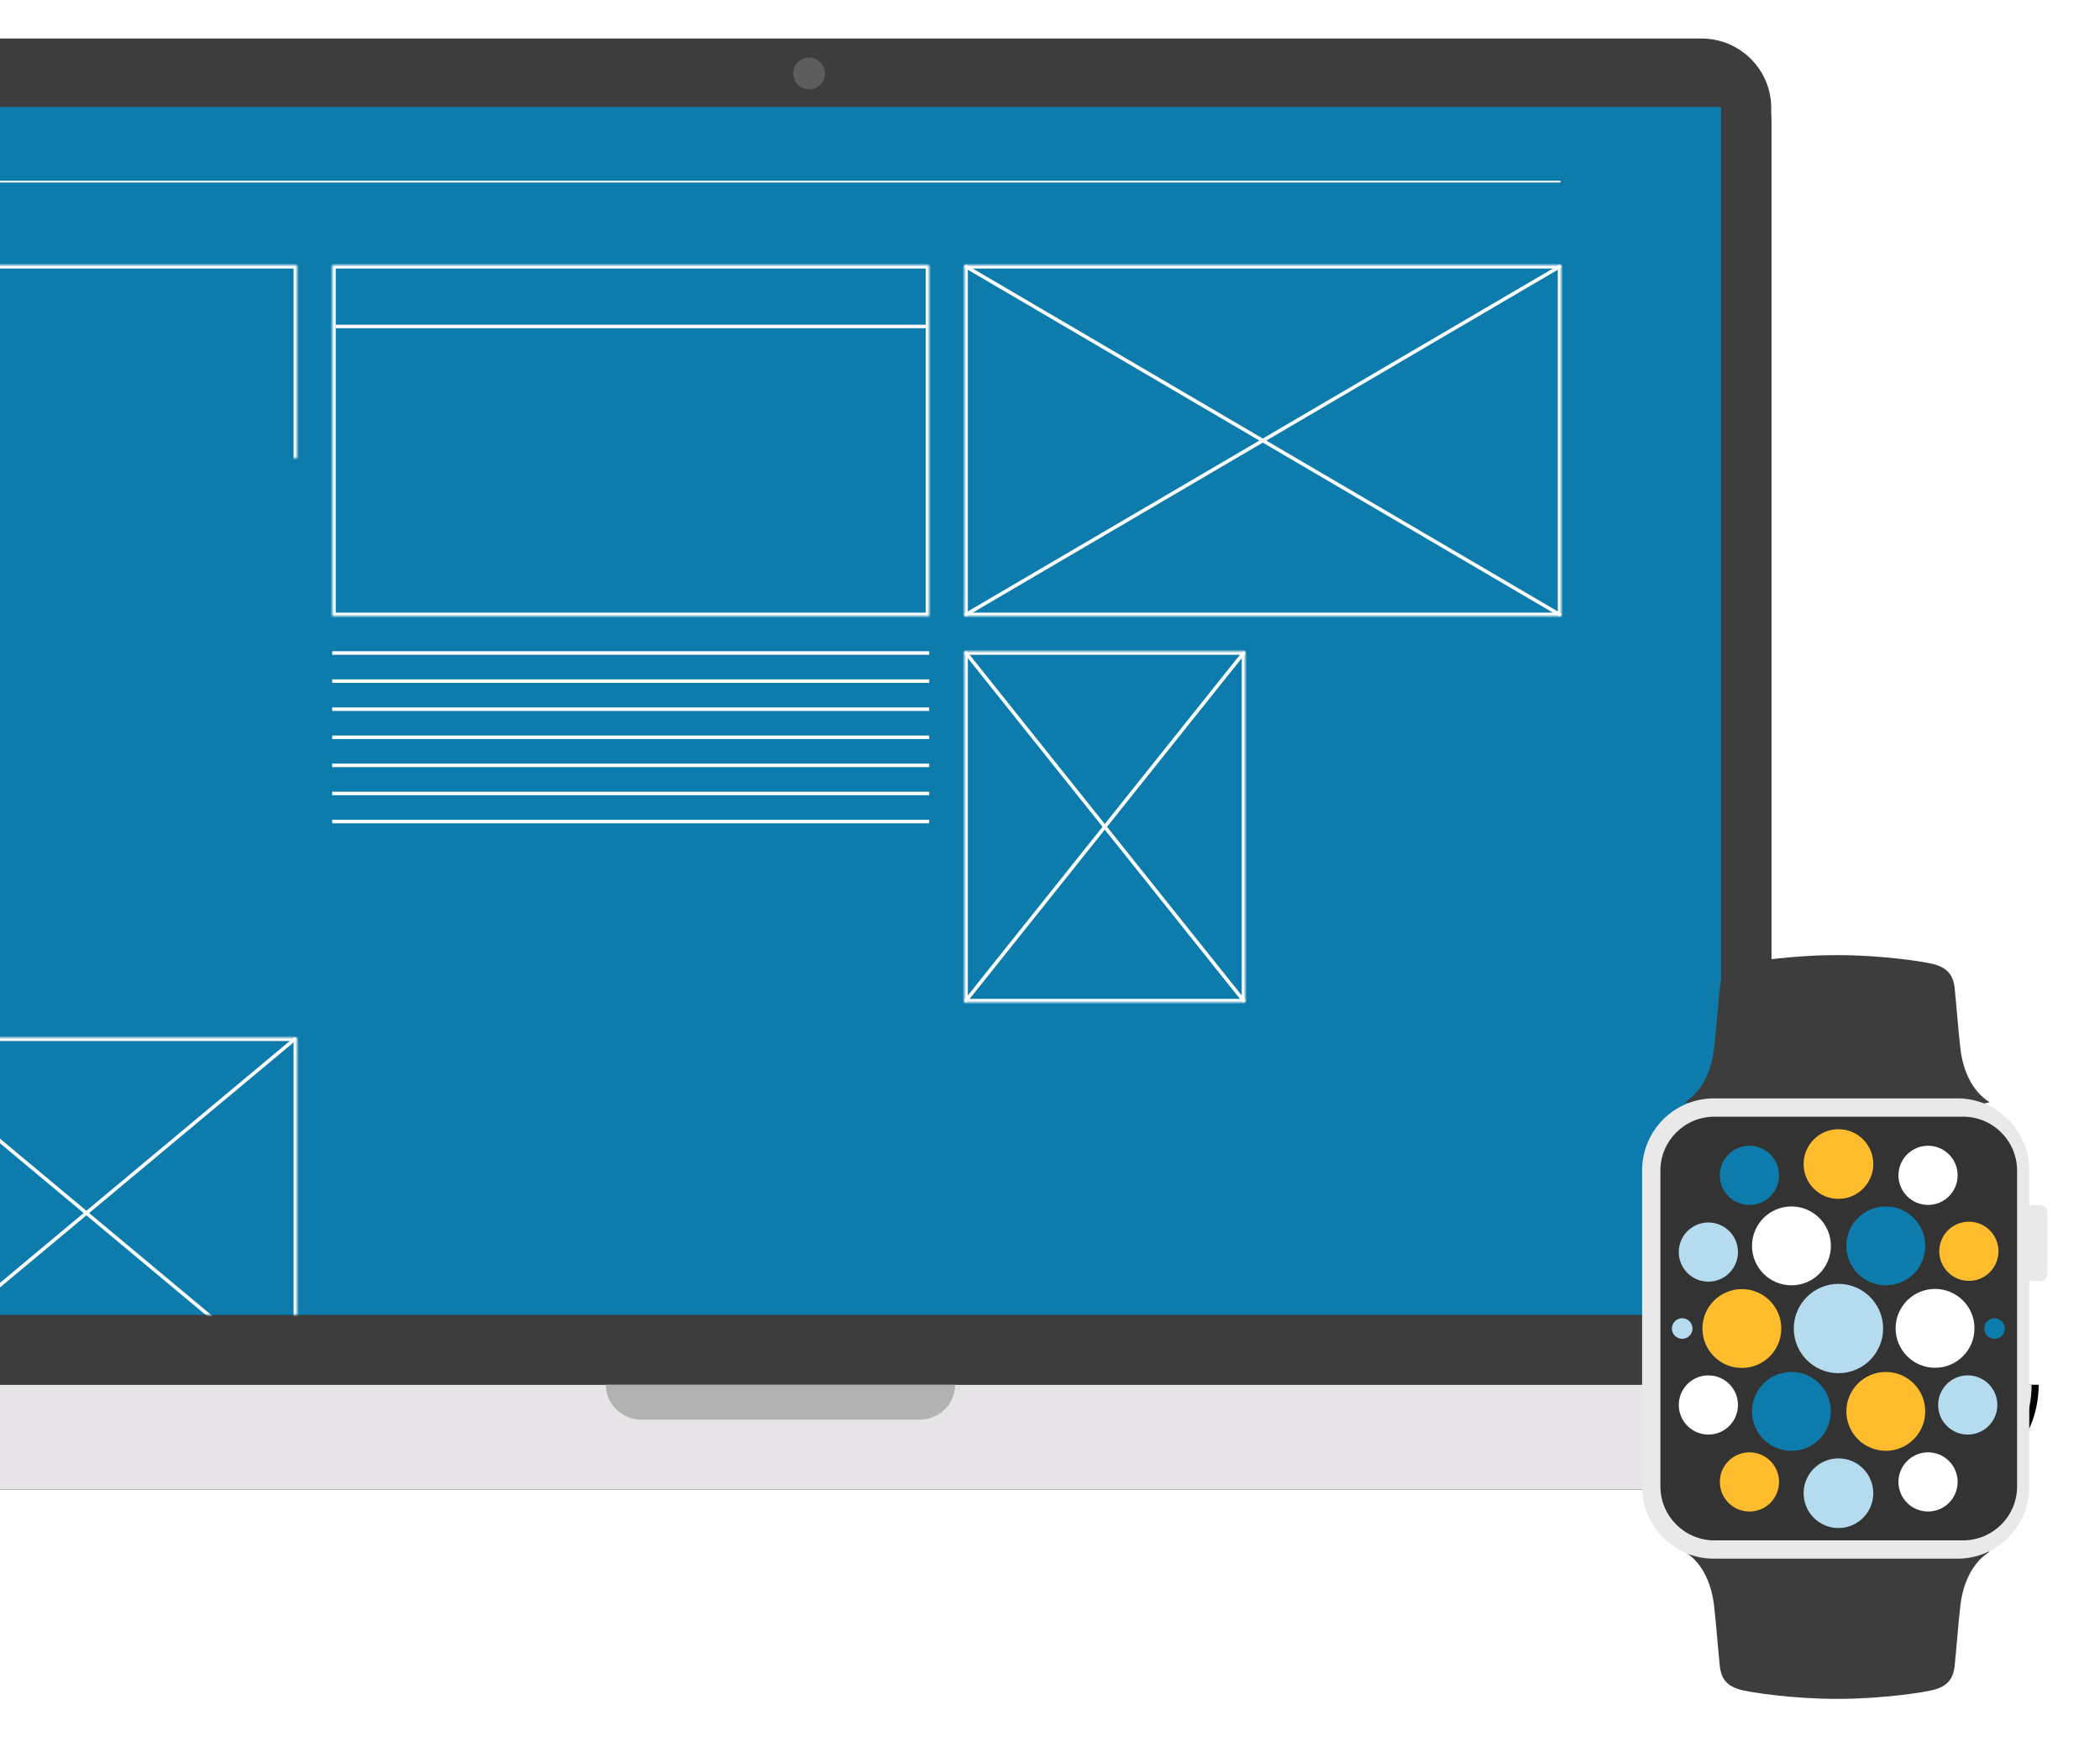 <svg width="598" height="499" xmlns="http://www.w3.org/2000/svg" xmlns:xlink="http://www.w3.org/1999/xlink"><defs><path d="M364.24 383.404H74.222V19.79C74.223 8.859 83.1 0 94.053 0h525.5c10.956 0 19.83 8.859 19.83 19.789v363.615H364.239Z" id="p"/><path d="M713.532 383.404c0 16.48-13.055 29.84-29.162 29.84H29.24c-16.106 0-29.165-13.36-29.165-29.84h713.458Z" id="r"/><path id="s" d="M0 344h535.5V0H0z"/><path id="a" d="M0 0h170v100H0z"/><path id="b" d="M0 0h170v100H0z"/><path id="f" d="M0 0h80v100H0z"/><path id="g" d="M0 0h120v100H0z"/><path id="h" d="M410 155h80v45h-80z"/><path id="i" d="M410 210h80v45h-80z"/><path id="j" d="M320 265h170v90H320z"/><path id="k" d="M-40 45h170v100H-40z"/><path id="l" d="M140 265h170v21H140z"/><path id="m" d="M-40 155h170v100H-40z"/><path id="n" d="M140 296h170v59H140z"/><path d="M102.003 105.286c0 8.495-6.888 15.38-15.385 15.38h-70.8c-8.496 0-15.384-6.885-15.384-15.38V15.38C.434 6.887 7.322 0 15.818 0h70.8c8.497 0 15.385 6.887 15.385 15.381v89.905Z" id="J"/><mask id="u" maskContentUnits="userSpaceOnUse" maskUnits="objectBoundingBox" x="0" y="0" width="170" height="100" fill="#fff"><use xlink:href="#a"/></mask><mask id="v" maskContentUnits="userSpaceOnUse" maskUnits="objectBoundingBox" x="0" y="0" width="170" height="100" fill="#fff"><use xlink:href="#b"/></mask><mask id="w" maskContentUnits="userSpaceOnUse" maskUnits="objectBoundingBox" x="0" y="0" width="6" height="6" fill="#fff"><use xlink:href="#c"/></mask><mask id="x" maskContentUnits="userSpaceOnUse" maskUnits="objectBoundingBox" x="0" y="0" width="6" height="6" fill="#fff"><use xlink:href="#d"/></mask><mask id="y" maskContentUnits="userSpaceOnUse" maskUnits="objectBoundingBox" x="0" y="0" width="6" height="6" fill="#fff"><use xlink:href="#e"/></mask><mask id="z" maskContentUnits="userSpaceOnUse" maskUnits="objectBoundingBox" x="0" y="0" width="80" height="100" fill="#fff"><use xlink:href="#f"/></mask><mask id="A" maskContentUnits="userSpaceOnUse" maskUnits="objectBoundingBox" x="0" y="0" width="120" height="100" fill="#fff"><use xlink:href="#g"/></mask><mask id="B" maskContentUnits="userSpaceOnUse" maskUnits="objectBoundingBox" x="0" y="0" width="80" height="45" fill="#fff"><use xlink:href="#h"/></mask><mask id="C" maskContentUnits="userSpaceOnUse" maskUnits="objectBoundingBox" x="0" y="0" width="80" height="45" fill="#fff"><use xlink:href="#i"/></mask><mask id="D" maskContentUnits="userSpaceOnUse" maskUnits="objectBoundingBox" x="0" y="0" width="170" height="90" fill="#fff"><use xlink:href="#j"/></mask><mask id="E" maskContentUnits="userSpaceOnUse" maskUnits="objectBoundingBox" x="0" y="0" width="170" height="100" fill="#fff"><use xlink:href="#k"/></mask><mask id="F" maskContentUnits="userSpaceOnUse" maskUnits="objectBoundingBox" x="0" y="0" width="170" height="21" fill="#fff"><use xlink:href="#l"/></mask><mask id="G" maskContentUnits="userSpaceOnUse" maskUnits="objectBoundingBox" x="0" y="0" width="170" height="100" fill="#fff"><use xlink:href="#m"/></mask><mask id="H" maskContentUnits="userSpaceOnUse" maskUnits="objectBoundingBox" x="0" y="0" width="170" height="59" fill="#fff"><use xlink:href="#n"/></mask><filter x="-50%" y="-50%" width="200%" height="200%" filterUnits="objectBoundingBox" id="o"><feOffset dy="4" in="SourceAlpha" result="shadowOffsetOuter1"/><feGaussianBlur stdDeviation="7.5" in="shadowOffsetOuter1" result="shadowBlurOuter1"/><feColorMatrix values="0 0 0 0 0.58 0 0 0 0 0.58 0 0 0 0 0.58 0 0 0 0.5 0" in="shadowBlurOuter1"/></filter><filter x="-50%" y="-50%" width="200%" height="200%" filterUnits="objectBoundingBox" id="q"><feOffset dx="2" in="SourceAlpha" result="shadowOffsetOuter1"/><feGaussianBlur stdDeviation="7.5" in="shadowOffsetOuter1" result="shadowBlurOuter1"/><feColorMatrix values="0 0 0 0 0.579 0 0 0 0 0.579 0 0 0 0 0.579 0 0 0 0.5 0" in="shadowBlurOuter1"/></filter><filter x="-50%" y="-50%" width="200%" height="200%" filterUnits="objectBoundingBox" id="I"><feOffset dy="5" in="SourceAlpha" result="shadowOffsetOuter1"/><feGaussianBlur stdDeviation="7.5" in="shadowOffsetOuter1" result="shadowBlurOuter1"/><feColorMatrix values="0 0 0 0 0.598 0 0 0 0 0.598 0 0 0 0 0.598 0 0 0 0.5 0" in="shadowBlurOuter1" result="shadowMatrixOuter1"/><feMerge><feMergeNode in="shadowMatrixOuter1"/><feMergeNode in="SourceGraphic"/></feMerge></filter><circle id="c" cx="9" cy="9" r="3"/><circle id="d" cx="18" cy="9" r="3"/><circle id="e" cx="27" cy="9" r="3"/></defs><g fill="none" fill-rule="evenodd"><g transform="translate(-135 10.977)"><use fill="#000" filter="url(#o)" xlink:href="#p"/><use fill="#3D3D3D" xlink:href="#p"/></g><g transform="translate(-135 10.977)"><use fill="#000" filter="url(#q)" xlink:href="#r"/><use fill="#E7E5E7" xlink:href="#r"/></g><path d="M271.99 394.381c0 5.494-4.552 9.947-10.167 9.947h-79.135c-5.613 0-10.167-4.453-10.167-9.947h99.468Z" fill="#B3B2B2"/><g transform="translate(-45.4 30.477)"><mask id="t" fill="#fff"><use xlink:href="#s"/></mask><use fill="#0D7CAD" xlink:href="#s"/><g mask="url(#t)" stroke="#FFF"><g transform="translate(320 45)"><use mask="url(#u)" stroke-width="2" xlink:href="#a"/><path d="m.497.467 169.006 99.066m0-99.066L.497 99.533" stroke-linecap="round"/></g></g><g mask="url(#t)" stroke="#FFF"><g transform="translate(140 45)"><use mask="url(#v)" stroke-width="2" xlink:href="#b"/><path d="M1.5 17.5h167" stroke-linecap="square"/><use mask="url(#w)" stroke-width="2" xlink:href="#c"/><use mask="url(#x)" stroke-width="2" xlink:href="#d"/><use mask="url(#y)" stroke-width="2" xlink:href="#e"/></g></g><g mask="url(#t)" stroke="#FFF"><g transform="translate(320 155)"><use mask="url(#z)" stroke-width="2" xlink:href="#f"/><path d="m.47.5 79.06 99m0-99L.47 99.5" stroke-linecap="round"/></g></g><g mask="url(#t)" stroke="#FFF"><g transform="translate(10 265)"><use mask="url(#A)" stroke-width="2" xlink:href="#g"/><path d="m.706.5 118.588 99m0-99L.706 99.5" stroke-linecap="round"/></g></g><g mask="url(#t)" stroke-width="2" stroke="#FFF"><use mask="url(#B)" xlink:href="#h"/></g><g mask="url(#t)" stroke-width="2" stroke="#FFF"><use mask="url(#C)" xlink:href="#i"/></g><g mask="url(#t)" stroke-width="2" stroke="#FFF"><use mask="url(#D)" xlink:href="#j"/></g><g mask="url(#t)" stroke-width="2" stroke="#FFF"><use mask="url(#E)" xlink:href="#k"/></g><g mask="url(#t)" stroke="#FFF" stroke-linecap="square"><path d="M140.5 155.5h169m-169 8h169m-169 8h169m-169 8h169m-169 8h169m-169 8h169m-169 8h169"/></g><g mask="url(#t)" stroke-width="2" stroke="#FFF"><use mask="url(#F)" xlink:href="#l"/></g><g mask="url(#t)" stroke-width="2" stroke="#FFF"><use mask="url(#G)" xlink:href="#m"/></g><g mask="url(#t)" stroke-width="2" stroke="#FFF"><use mask="url(#H)" xlink:href="#n"/></g><g mask="url(#t)" stroke-linecap="square" stroke="#FFF" stroke-width=".5"><path d="M30.898 21.25h458.637"/></g></g><path d="M230.392 16.403a4.52 4.52 0 1 1 0 9.042 4.52 4.52 0 0 1-4.52-4.524 4.518 4.518 0 0 1 4.52-4.518" fill="#5D5D5D"/><g filter="url(#I)" transform="translate(467.612 267.023)"><path d="m55.559 51.218 43.405-9.314c-5.527-3.433-7.721-10.021-8.327-15.264-.605-5.242-1.21-13.234-1.642-17.273-.432-4.04-2.42-5.672-5.359-6.617C80.697 1.805 67.818 0 55.933 0l-.374.002L55.184 0C43.3 0 30.42 1.805 27.482 2.75c-2.94.945-4.927 2.578-5.36 6.617-.431 4.04-1.036 12.031-1.642 17.273-.605 5.243-2.8 11.831-8.327 15.264l43.406 9.314Zm0 109.382-43.406 9.314c5.527 3.433 7.722 10.021 8.327 15.264.606 5.242 1.21 13.234 1.643 17.273.432 4.04 2.42 5.672 5.359 6.617 2.938.945 15.817 2.75 27.702 2.75l.375-.002.374.002c11.885 0 24.764-1.805 27.703-2.75 2.939-.945 4.927-2.578 5.36-6.617.431-4.04 1.036-12.031 1.641-17.273.606-5.243 2.8-11.831 8.327-15.264L55.56 160.6Z" fill="#3D3D3D"/><path d="M110.25 151.35c0 11.342-9.14 20.535-20.414 20.535H20.413C9.14 171.885 0 162.692 0 151.351V61.336C0 49.995 9.14 40.8 20.413 40.8h69.423c11.274 0 20.414 9.194 20.414 20.535v90.015Z" fill="#E9E9E9"/><path d="M115.458 90.684c0 1.217-.844 2.203-1.885 2.203h-2.602c-1.041 0-2.458-3.26-2.458-8.098v-6.953c0-3.067 1.417-6.651 2.458-6.651h2.602c1.041 0 1.885.986 1.885 2.203v17.296Z" fill="#E9E9E9"/><g transform="translate(4.775 46.01)"><mask id="K" fill="#fff"><use xlink:href="#J"/></mask><use fill="#333" xlink:href="#J"/><circle fill="#FFF" mask="url(#K)" cx="78.642" cy="60.281" r="11.23"/><circle fill="#0D7CAD" mask="url(#K)" cx="64.619" cy="36.794" r="11.23"/><circle fill="#FFBD2E" mask="url(#K)" cx="51.135" cy="13.488" r="9.92"/><circle fill="#0D7CAD" mask="url(#K)" cx="25.791" cy="16.703" r="8.428"/><circle fill="#B5DBEF" mask="url(#K)" cx="14.091" cy="38.56" r="8.428"/><circle fill="#FFF" mask="url(#K)" cx="14.091" cy="82.104" r="8.428"/><circle fill="#FFBD2E" mask="url(#K)" cx="25.791" cy="104.021" r="8.428"/><circle fill="#FFF" mask="url(#K)" cx="76.646" cy="104.021" r="8.428"/><circle fill="#B5DBEF" mask="url(#K)" cx="87.95" cy="82.104" r="8.428"/><circle fill="#0D7CAD" mask="url(#K)" cx="95.585" cy="60.332" r="2.935"/><circle fill="#B5DBEF" mask="url(#K)" cx="6.639" cy="60.332" r="2.935"/><circle fill="#FFBD2E" mask="url(#K)" cx="88.276" cy="38.333" r="8.428"/><circle fill="#FFF" mask="url(#K)" cx="76.646" cy="16.703" r="8.428"/><circle fill="#B5DBEF" mask="url(#K)" cx="51.135" cy="107.236" r="9.92"/><circle fill="#FFF" mask="url(#K)" cx="37.748" cy="36.794" r="11.23"/><circle fill="#FFBD2E" mask="url(#K)" cx="23.628" cy="60.332" r="11.23"/><circle fill="#0D7CAD" mask="url(#K)" cx="37.748" cy="83.93" r="11.23"/><circle fill="#FFBD2E" mask="url(#K)" cx="64.619" cy="83.93" r="11.23"/><path d="M51.135 73.053c7.026 0 12.721-5.695 12.721-12.721S58.161 47.61 51.135 47.61s-12.721 5.695-12.721 12.72c0 7.027 5.695 12.722 12.721 12.722Z" fill="#B5DBEF" mask="url(#K)"/></g></g></g></svg>